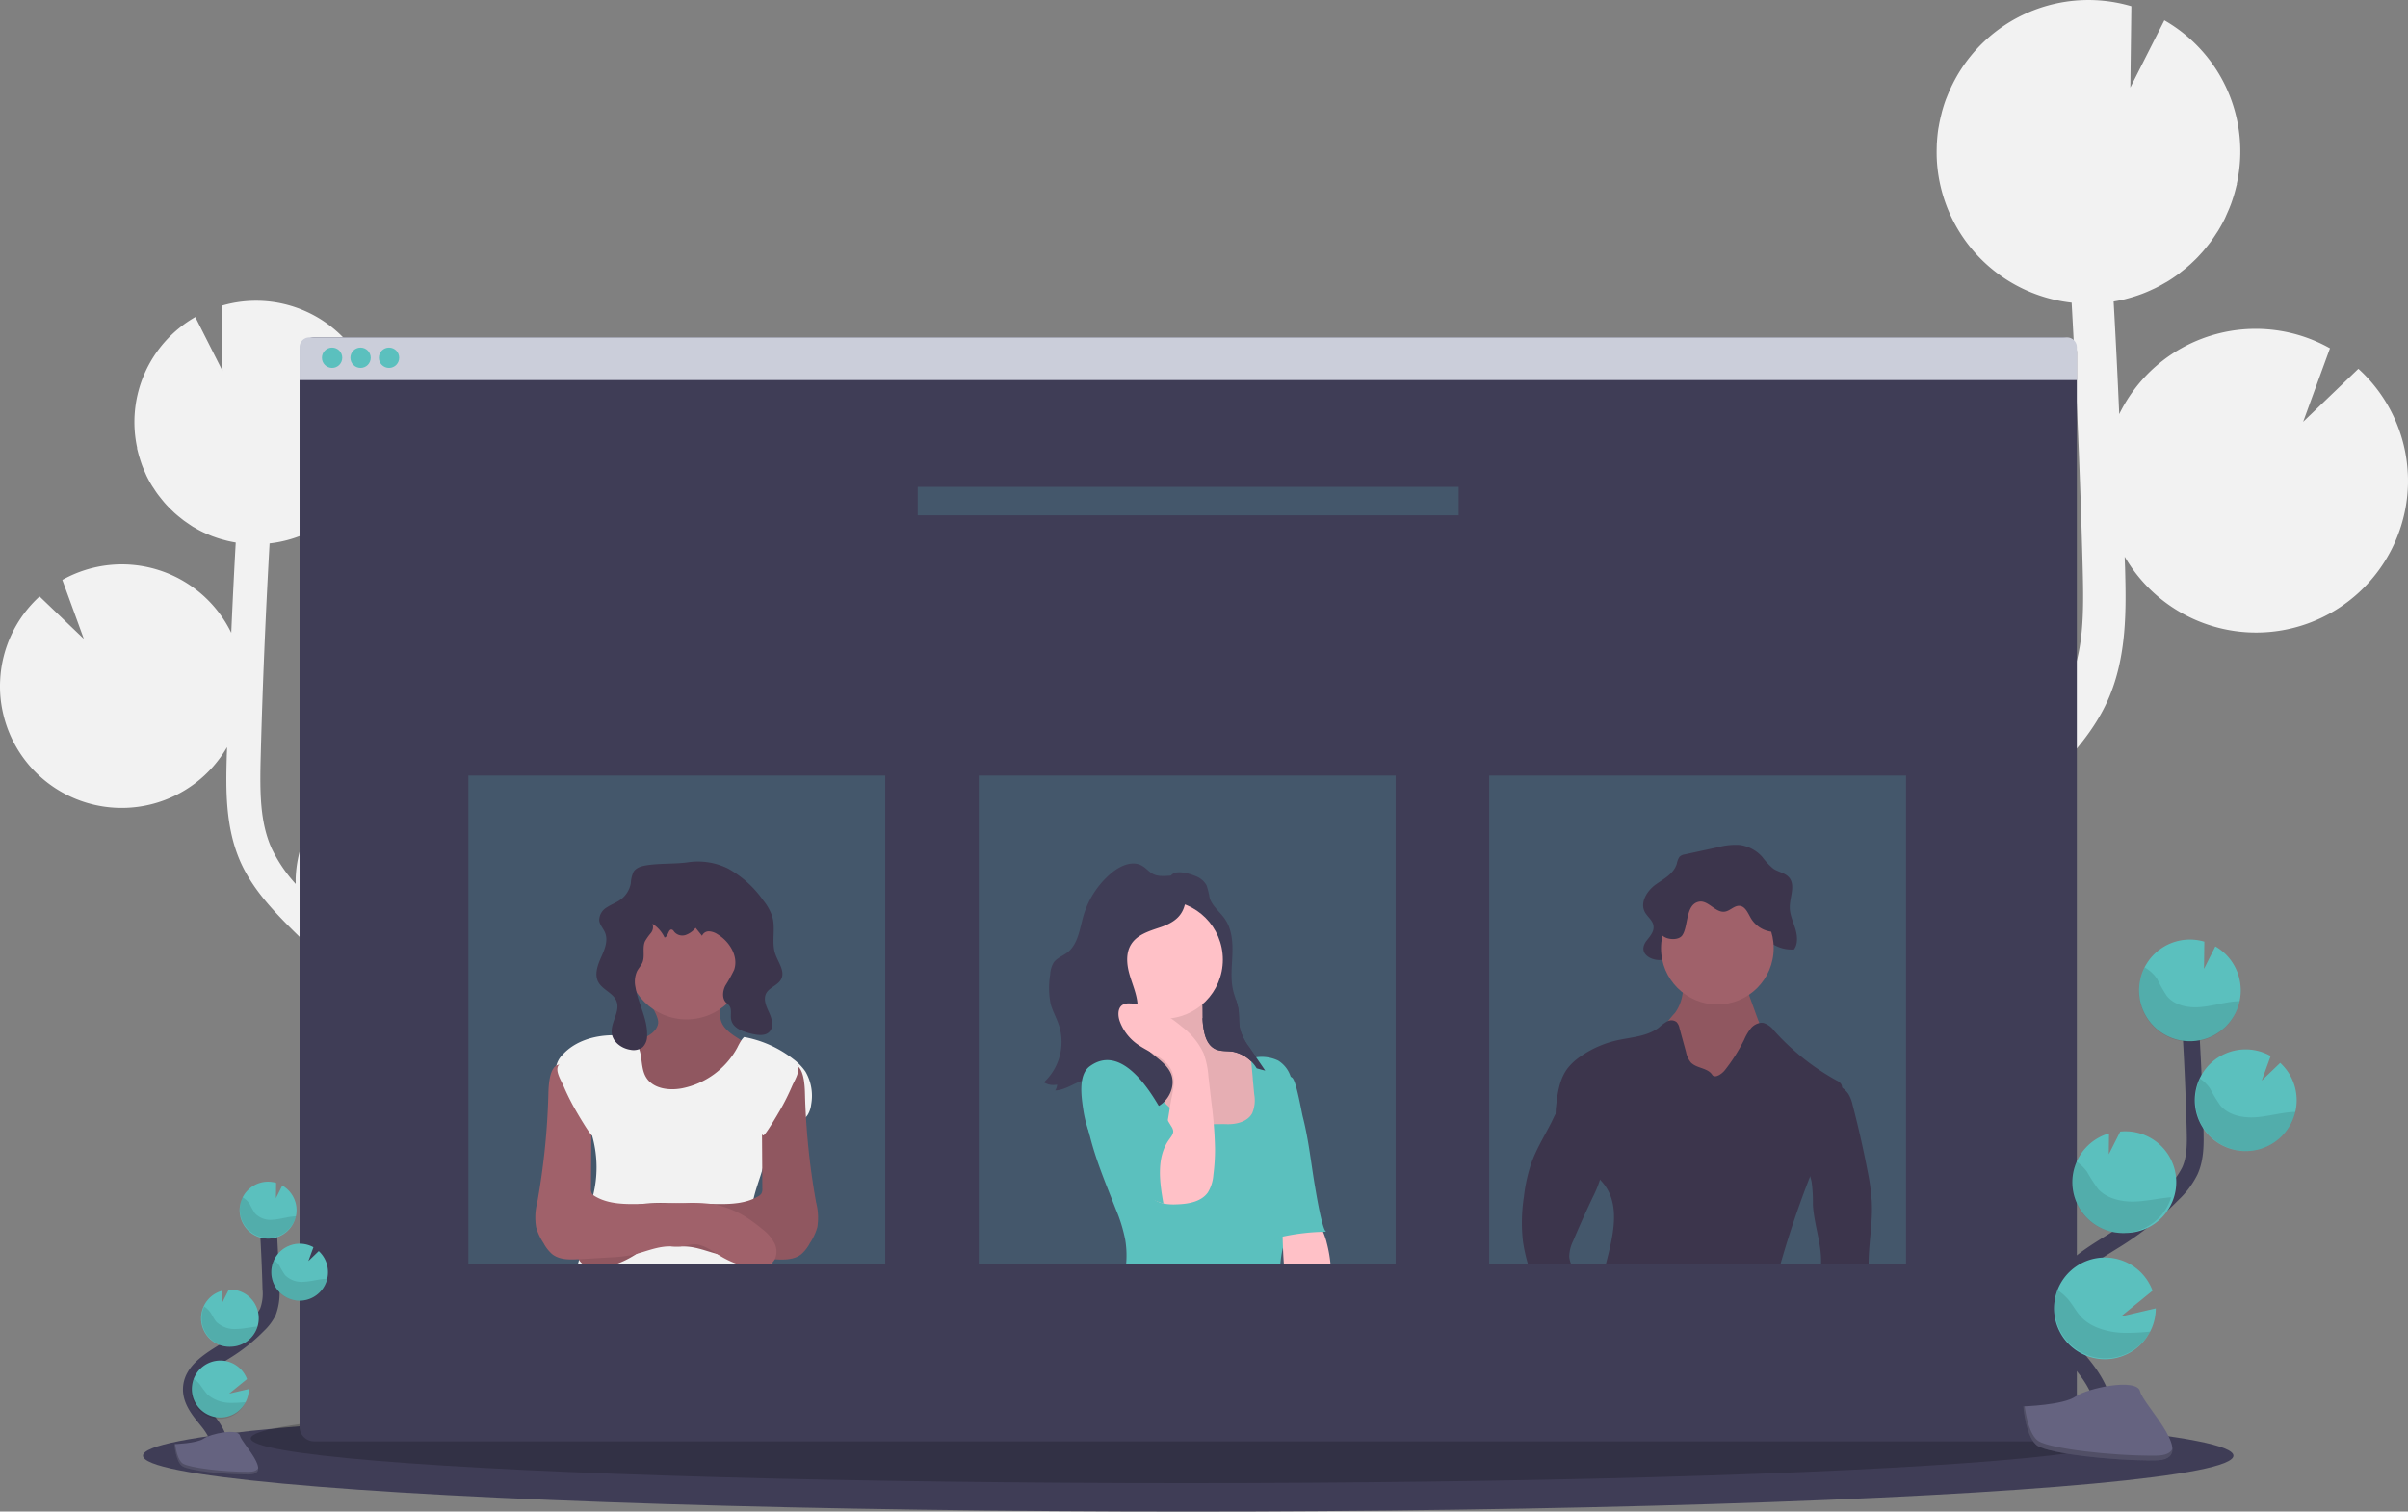 <svg xmlns="http://www.w3.org/2000/svg" width="572.88" height="359.669" viewBox="0 0 572.88 359.669"><rect x="0" y="0" width="572.88" height="359.669" fill="#808080" stroke="none"/><defs><style>.a{fill:#f2f2f2;}.b{fill:#3f3d56;}.c,.f{opacity:0.2;}.d{fill:#cbceda;}.e,.f{fill:#5bc0be;}.g{fill:#a0616a;}.h{opacity:0.1;}.i{fill:#3c354c;}.j{fill:#ffc1c7;}.k{fill:none;stroke:#3f3d56;stroke-miterlimit:10;stroke-width:4px;}.l{fill:#656380;}</style></defs><g transform="translate(0.023 -0.05)"><path class="a" d="M116.025,395.692l-3.043-1.892c-.29-.179-.576-.373-.866-.556a28.959,28.959,0,0,0,2.927-56.419l.15,11.93-6.555-12.98h-.082A28.964,28.964,0,0,0,78.28,363.352c-.029.556,0,1.1,0,1.645a34.636,34.636,0,0,1-5.723-8.452c-2.772-6.188-2.825-13.2-2.608-21.722.435-16.884,1.166-33.9,2.114-50.865a28.954,28.954,0,0,0,25.718-27.4c.039-.885.024-1.756,0-2.627a4.159,4.159,0,0,0-.034-.648c-.058-.842-.135-1.674-.266-2.5a2.2,2.2,0,0,0-.073-.4c-.116-.7-.261-1.384-.426-2.061-.063-.256-.126-.508-.194-.76-.2-.74-.426-1.451-.687-2.187-.087-.237-.184-.484-.281-.706-.2-.527-.426-1.05-.663-1.563-.126-.271-.247-.542-.377-.808-.039-.068-.063-.14-.1-.208h0a28.95,28.95,0,0,0-34-14.688l.194,15.529-6.483-12.83a28.819,28.819,0,0,0-13.812,31.209h-.058c.044.208.106.406.155.61.092.382.189.76.3,1.137q.21.726.45,1.451c.121.358.237.711.373,1.064.2.513.421,1.011.643,1.509.131.29.247.59.387.876q.552,1.122,1.2,2.192c.15.252.319.484.484.73.31.484.619.968.968,1.417.208.285.431.561.648.837.319.4.643.8.968,1.18.237.276.484.542.731.8.358.377.721.74,1.1,1.093.252.237.484.484.76.706.426.382.871.74,1.321,1.093.227.179.45.363.682.537q1.03.726,2.124,1.451c.135.082.285.15.421.232.614.358,1.234.7,1.872,1.011.276.135.556.256.837.382.522.232,1.05.46,1.592.668l.968.339c.532.179,1.074.348,1.621.484.319.087.643.179.968.256.59.14,1.195.256,1.8.363l.116.024q-.6,10.735-1.064,21.475a28.945,28.945,0,0,0-40.188-12.578l5.118,14.03L17.338,296.58a28.863,28.863,0,0,0-9.376,20,28.3,28.3,0,0,0,.735,7.978,28.95,28.95,0,0,0,53.245,7.886c0,.726-.048,1.451-.068,2.182-.194,7.518-.435,16.874,3.314,25.229,2.54,5.66,6.623,10.261,10.643,14.383,2.627,2.68,5.351,5.278,8.142,7.789a29.07,29.07,0,0,0,10.459,8.708c4.586,3.532,9.337,6.855,14.247,9.922l3.067,1.906c2.758,1.708,5.583,3.464,8.35,5.288-.484-.048-.968-.1-1.451-.126A28.974,28.974,0,0,0,90.133,426.6l18.093,14.722-19.9-4.615a28.974,28.974,0,0,0,41.552,26.047l-1.345,1.669q-1.335,1.659-2.637,3.3c-11.775,14.915-15.05,29.071-9.221,39.864l7.092-3.827c-5.675-10.508,2.859-23.957,8.452-31.04q1.277-1.611,2.593-3.241c7.523-9.347,16.047-19.942,15.839-32.936C150.32,416.95,131.327,405.165,116.025,395.692Z" transform="translate(-7.95 -154.612)"/><path class="a" d="M867.212,289.694,871,287.333c.363-.227.716-.484,1.079-.7a36.121,36.121,0,0,1-3.653-70.386l-.189,14.886,8.181-16.192h.1A36.139,36.139,0,0,1,914.3,249.356c.034.692,0,1.369,0,2.051a43.027,43.027,0,0,0,7.141-10.542c3.464-7.741,3.532-16.449,3.256-27.092-.542-21.069-1.451-42.3-2.637-63.458a36.119,36.119,0,0,1-32.085-34.189c-.048-1.1-.034-2.192,0-3.275a7.633,7.633,0,0,1,.044-.813c.068-1.05.169-2.09.324-3.111.024-.169.068-.334.092-.484q.222-1.306.537-2.574c.077-.314.155-.634.237-.968.256-.919.532-1.834.856-2.724.106-.3.232-.585.348-.88.261-.663.537-1.311.832-1.935.155-.334.3-.672.484-1.006.039-.082.077-.174.121-.256h0A36.09,36.09,0,0,1,936.267,79.78l-.242,19.351,8.089-16a35.931,35.931,0,0,1,17.228,38.935h.043c-.058.256-.14.484-.2.76-.116.484-.237.968-.368,1.417-.169.6-.363,1.195-.561,1.785-.15.445-.3.89-.484,1.33-.247.639-.522,1.263-.8,1.882-.165.363-.31.735-.484,1.093-.46.934-.968,1.848-1.495,2.733-.184.314-.4.61-.595.914-.387.6-.779,1.19-1.2,1.766-.261.358-.537.7-.808,1.045-.4.484-.8,1-1.224,1.476q-.44.484-.914,1c-.44.484-.9.919-1.364,1.359-.315.3-.624.6-.968.885-.537.484-1.089.919-1.655,1.359-.281.223-.556.46-.847.672-.856.629-1.737,1.229-2.651,1.785-.169.1-.353.189-.527.29q-1.142.677-2.332,1.263c-.344.169-.7.314-1.045.484-.653.3-1.311.576-1.984.832-.4.15-.793.29-1.19.426-.668.227-1.34.431-2.022.619-.4.111-.8.223-1.214.324-.74.174-1.49.319-2.25.45l-.15.029q.755,13.4,1.33,26.8a36.1,36.1,0,0,1,50.139-15.675l-6.381,17.494,13.135-12.612a35.993,35.993,0,0,1,11.761,24.925,35.29,35.29,0,0,1-.914,9.951,36.119,36.119,0,0,1-66.433,9.84c0,.9.063,1.819.087,2.724.242,9.381.542,21.054-4.131,31.475-3.169,7.068-8.268,12.8-13.309,17.944q-4.92,5.022-10.159,9.719a36.255,36.255,0,0,1-13.062,10.851c-5.723,4.407-11.65,8.553-17.774,12.385l-3.827,2.375c-3.44,2.129-6.962,4.32-10.421,6.594.61-.058,1.209-.126,1.829-.155A36.148,36.148,0,0,1,899.475,328.2L876.9,346.582l24.833-5.752a36.153,36.153,0,0,1-51.8,32.539c.561.7,1.117,1.393,1.679,2.085,1.108,1.379,2.216,2.753,3.295,4.117,14.688,18.6,18.776,36.284,11.5,49.733l-8.844-4.775c7.078-13.111-3.57-29.888-10.551-38.7-1.059-1.34-2.143-2.69-3.232-4.044-9.385-11.659-20.024-24.876-19.763-41.088C824.421,316.21,848.146,301.508,867.212,289.694Z" transform="translate(-429.226 -78.25)"/><ellipse class="b" cx="248.665" cy="13.304" rx="248.665" ry="13.304" transform="translate(33.998 333.11)"/><ellipse class="c" cx="222.54" cy="10.643" rx="222.54" ry="10.643" transform="translate(59.638 331.659)"/><path class="b" d="M578.066,247.738v255.7a3.488,3.488,0,0,1-3.488,3.488H158.723a3.483,3.483,0,0,1-3.483-3.488v-255.7a3.483,3.483,0,0,1,3.483-3.488H574.564a3.488,3.488,0,0,1,3.5,3.488Z" transform="translate(-83.996 -163.916)"/><path class="d" d="M578.066,246.577v7.832H155.24v-7.832a2.327,2.327,0,0,1,2.327-2.327H575.739a2.327,2.327,0,0,1,2.327,2.327Z" transform="translate(-83.996 -163.916)"/><circle class="e" cx="2.419" cy="2.419" r="2.419" transform="translate(76.566 82.753)"/><circle class="e" cx="2.419" cy="2.419" r="2.419" transform="translate(83.339 82.753)"/><circle class="e" cx="2.419" cy="2.419" r="2.419" transform="translate(90.112 82.753)"/><rect class="f" width="128.686" height="6.773" transform="translate(218.319 115.892)"/><rect class="f" width="99.176" height="116.108" transform="translate(111.403 184.589)"/><rect class="f" width="99.176" height="116.108" transform="translate(232.833 184.589)"/><rect class="f" width="99.176" height="116.108" transform="translate(453.438 300.697) rotate(180)"/><path class="g" d="M322.014,572.569c-.3,1.746-2.022,2.845-3.653,3.527s-3.454,1.248-4.5,2.675c-1.408,1.935-.818,4.707.484,6.715a23.155,23.155,0,0,0,5.9,5.646,10.642,10.642,0,0,0,3.193,1.863,9.492,9.492,0,0,0,2.719.29,49.583,49.583,0,0,0,8.79-.789c3.72-.677,7.7-2.032,9.676-5.264,1.606-2.646,1.5-5.951,1.35-9.047a11.294,11.294,0,0,1-4.809-2.027c-1.761-1.093-3.662-2.366-4.233-4.354-.6-2.085.358-4.659-1.069-6.289-.968-1.1-2.608-1.234-4.069-1.272q-2.975-.077-5.946-.082c-1.364,0-4.412-.571-5.534.339C318.246,566.15,322.387,570.354,322.014,572.569Z" transform="translate(-165.46 -328.969)"/><path class="h" d="M322.014,572.569c-.3,1.746-2.022,2.845-3.653,3.527s-3.454,1.248-4.5,2.675c-1.408,1.935-.818,4.707.484,6.715a23.155,23.155,0,0,0,5.9,5.646,10.642,10.642,0,0,0,3.193,1.863,9.492,9.492,0,0,0,2.719.29,49.583,49.583,0,0,0,8.79-.789c3.72-.677,7.7-2.032,9.676-5.264,1.606-2.646,1.5-5.951,1.35-9.047a11.294,11.294,0,0,1-4.809-2.027c-1.761-1.093-3.662-2.366-4.233-4.354-.6-2.085.358-4.659-1.069-6.289-.968-1.1-2.608-1.234-4.069-1.272q-2.975-.077-5.946-.082c-1.364,0-4.412-.571-5.534.339C318.246,566.15,322.387,570.354,322.014,572.569Z" transform="translate(-165.46 -328.969)"/><circle class="g" cx="14.189" cy="14.189" r="14.189" transform="translate(149.124 214.225)"/><path class="a" d="M342.073,603.938a6.116,6.116,0,0,1-.8,2.419,4.134,4.134,0,0,1-.435.561,12.611,12.611,0,0,1-2.966,2.066c-2.9,1.766-6.159,4.064-6.7,7.426a25.442,25.442,0,0,1-.731,3.1c-.677,2.3-1.563,4.567-2.08,6.87a15.616,15.616,0,0,0-.431,4.078,12.374,12.374,0,0,0,.116,1.282c.46,3.261,2.133,6.188,4.1,8.969.213.3.426.6.643.895l.14.189H286.617c.077-.3.155-.585.227-.88a1.382,1.382,0,0,1,.034-.135c.46-1.843.861-3.7,1.142-5.563a35.414,35.414,0,0,0,.431-5.012c0-1.451.319-3.057,1.534-3.87.082-.3.16-.6.237-.89a27.648,27.648,0,0,0-.068-13.367c-.068-.271-.145-.542-.218-.813-.034-.121-.073-.242-.106-.363a39.629,39.629,0,0,1-1.026-3.923c-.285-1.582-.348-3.266-1.19-4.63s-2.308-2.163-3.609-3.087A8.273,8.273,0,0,1,282.3,597.7h0a3.813,3.813,0,0,1-.919-2.225,3.289,3.289,0,0,1,.053-.726,5.568,5.568,0,0,1,1.476-2.637c2.941-3.237,7.436-4.6,11.853-4.654h0c.682,0,1.359,0,2.032.058a5.722,5.722,0,0,1,2.279.513,3.459,3.459,0,0,1,1.137.939,5.631,5.631,0,0,1,.968,1.829,10.16,10.16,0,0,1,.387,1.635c.271,1.727.329,3.565,1.238,5.056,1.65,2.7,5.409,3.193,8.515,2.608a19.206,19.206,0,0,0,13.173-9.676,17.782,17.782,0,0,1,.968-1.756,4.388,4.388,0,0,1,.658-.779,27,27,0,0,1,11.79,5.322,12.878,12.878,0,0,1,2.8,2.9A11.465,11.465,0,0,1,342.073,603.938Z" transform="translate(-149.109 -341.087)"/><path class="g" d="M348.846,640.656a13.623,13.623,0,0,1-1.775,3.8,9.155,9.155,0,0,1-2.051,2.622c-1.717,1.35-4.093,1.321-6.289,1.195h-.174l-1.089-.063-6.246-.372a35.2,35.2,0,0,1-4.935-.527c-.435-.087-.866-.194-1.3-.31-2.419-.648-4.785-1.616-7.286-1.756-.726-.044-1.451,0-2.192,0h-.2a10.9,10.9,0,0,1-1.453-.1c-.791-.116-1.57-.367-2.378-.406-2.071-.106-3.9,1.137-5.665,2.269l-.484.3a21.77,21.77,0,0,1-4.006,1.993h-8.389a2.77,2.77,0,0,1-.392-.363,3.014,3.014,0,0,1-.377-.518c-.024-.044-.048-.087-.068-.131a4.412,4.412,0,0,1,0-3.73,7.3,7.3,0,0,1,1.224-1.838,16.934,16.934,0,0,1,1.771-1.664,25.258,25.258,0,0,1,11.18-5.805c.29-.053.585-.1.876-.14a38.833,38.833,0,0,1,6.289-.208l1.969.039,8.249.169h.227c3.314.063,6.8.087,9.792-1.234a11.5,11.5,0,0,0,1.113-.571,2.1,2.1,0,0,0,.769-.668,2.308,2.308,0,0,0,.227-1.258l-.029-4.354-.058-8.394h0q0-3.091-.039-6.178a4.243,4.243,0,0,1,1.185-3.517c1.2-1.514,4.141-6.86,6.221-6.947a1.675,1.675,0,0,1,1.04.29h0c1.771,1.18,1.78,5.655,1.824,7.165q.073,2.5.218,5a169.748,169.748,0,0,0,2.419,20.319A14.247,14.247,0,0,1,348.846,640.656Z" transform="translate(-154.431 -348.59)"/><path class="h" d="M348.846,640.656a13.623,13.623,0,0,1-1.775,3.8,9.155,9.155,0,0,1-2.051,2.622c-1.717,1.35-4.093,1.321-6.289,1.195h-.174l-1.089-.063-6.246-.372a35.2,35.2,0,0,1-4.935-.527c-.435-.087-.866-.194-1.3-.31-2.419-.648-4.785-1.616-7.286-1.756-.726-.044-1.451,0-2.192,0h-.2a10.9,10.9,0,0,1-1.453-.1c-.791-.116-1.57-.367-2.378-.406-2.071-.106-3.9,1.137-5.665,2.269l-.484.3a21.77,21.77,0,0,1-4.006,1.993h-8.389a2.77,2.77,0,0,1-.392-.363,3.014,3.014,0,0,1-.377-.518c-.024-.044-.048-.087-.068-.131a4.412,4.412,0,0,1,0-3.73,7.3,7.3,0,0,1,1.224-1.838,16.934,16.934,0,0,1,1.771-1.664,25.258,25.258,0,0,1,11.18-5.805c.29-.053.585-.1.876-.14a38.833,38.833,0,0,1,6.289-.208l1.969.039,8.249.169h.227c3.314.063,6.8.087,9.792-1.234a11.5,11.5,0,0,0,1.113-.571,2.1,2.1,0,0,0,.769-.668,2.308,2.308,0,0,0,.227-1.258l-.029-4.354-.058-8.394h0q0-3.091-.039-6.178a4.243,4.243,0,0,1,1.185-3.517c1.2-1.514,4.141-6.86,6.221-6.947a1.675,1.675,0,0,1,1.04.29h0c1.771,1.18,1.78,5.655,1.824,7.165q.073,2.5.218,5a169.748,169.748,0,0,0,2.419,20.319A14.247,14.247,0,0,1,348.846,640.656Z" transform="translate(-154.431 -348.59)"/><path class="i" d="M313.328,502.945c-1.229.184-2.588.513-3.256,1.558a7.574,7.574,0,0,0-.663,2.791,6.193,6.193,0,0,1-2.38,3.807c-1.016.75-2.245,1.171-3.295,1.872a3.564,3.564,0,0,0-1.838,3.106c.121,1.1,1,1.935,1.408,2.97.76,1.887-.135,3.991-.968,5.849s-1.616,4.044-.663,5.839c1.011,1.892,3.619,2.608,4.354,4.615.914,2.419-1.451,5-1.147,7.576.261,2.119,2.351,3.633,4.465,3.943a3.617,3.617,0,0,0,2.9-.629,3.8,3.8,0,0,0,1.045-2.791c.131-3.938-2.109-7.552-2.762-11.441a6.139,6.139,0,0,1,.353-3.812c.377-.731.968-1.33,1.3-2.09.653-1.582-.087-3.493.614-5.056a13.232,13.232,0,0,1,1.369-1.935,2.285,2.285,0,0,0,.4-2.23,7.814,7.814,0,0,1,2.878,3.27c.914-.184.89-2.148,1.785-1.867.252.082.4.348.561.556a2.52,2.52,0,0,0,2.68.706,5.268,5.268,0,0,0,2.361-1.7l1.529,1.9a1.746,1.746,0,0,1,1.679-1.064,4.035,4.035,0,0,1,1.984.682c2.9,1.737,5.08,5.293,3.967,8.486a35.281,35.281,0,0,1-2.1,3.778c-.648,1.3-.813,3.038.223,4.044a8.048,8.048,0,0,1,.668.61c.76.895.281,2.259.508,3.387.4,2.075,2.849,2.9,4.91,3.386,1.451.329,3.178.576,4.194-.484,1.113-1.161.614-3.062-.058-4.523s-1.451-3.149-.731-4.581,2.835-1.935,3.595-3.43c.968-1.9-.74-3.986-1.422-6.009-.934-2.767.106-5.873-.658-8.708a12.152,12.152,0,0,0-2.138-3.928,25.446,25.446,0,0,0-8.326-7.591,16.144,16.144,0,0,0-9.869-1.514C319.642,502.689,316.478,502.476,313.328,502.945Z" transform="translate(-159.362 -297.031)"/><path class="a" d="M379.149,618.121a1.171,1.171,0,0,1-.556-.769q-1.611-4.528-3.019-9.119a3.546,3.546,0,0,1-.227-1.7,3.3,3.3,0,0,1,1.3-1.766,19.35,19.35,0,0,1,5.3-3.106c1.393-.547,3.449-1.519,4.838-.634,1.722,1.1-.116,3.87-.745,5.322a55.2,55.2,0,0,1-2.9,5.805C382.8,612.736,379.59,618.3,379.149,618.121Z" transform="translate(-197.607 -347.907)"/><path class="g" d="M328.115,648.238a2.9,2.9,0,0,1-.455.648,1.481,1.481,0,0,1-.174.174,2.026,2.026,0,0,1-.218.189h-8.413a21.77,21.77,0,0,1-4.006-1.993l-.484-.3c-1.766-1.132-3.595-2.375-5.665-2.269-.808.039-1.587.29-2.38.406a10.889,10.889,0,0,1-1.451.1h-.2c-.731,0-1.451-.034-2.192,0-2.5.14-4.862,1.108-7.286,1.756-.431.116-.861.223-1.3.31a35.21,35.21,0,0,1-4.935.527l-7.334.435h-.174c-2.192.126-4.567.155-6.289-1.195a9.153,9.153,0,0,1-2.051-2.622,13.622,13.622,0,0,1-1.775-3.8,14.162,14.162,0,0,1,.276-5.917,170.414,170.414,0,0,0,2.627-25.321c.044-1.514.053-6,1.834-7.17a1.543,1.543,0,0,1,.672-.261h0a1.728,1.728,0,0,1,.358,0c2.08.087,5.017,5.433,6.221,6.947a4.243,4.243,0,0,1,1.185,3.517q0,2.98-.039,5.97v.271q-.034,6.357-.082,12.709a2.308,2.308,0,0,0,.227,1.258,1.382,1.382,0,0,0,.252.3,3.207,3.207,0,0,0,.518.363c3.217,1.9,7.17,1.877,10.9,1.8h.227l8.248-.169,1.969-.039a38.825,38.825,0,0,1,6.289.208c.29.039.585.087.876.14a22.777,22.777,0,0,1,8.853,4q1.21.856,2.351,1.809a10.075,10.075,0,0,1,2.995,3.5A4.412,4.412,0,0,1,328.115,648.238Z" transform="translate(-143.81 -348.552)"/><path class="a" d="M290.373,618.121a1.186,1.186,0,0,0,.556-.769q1.611-4.528,3.019-9.119a3.6,3.6,0,0,0,.223-1.7,3.3,3.3,0,0,0-1.3-1.766,19.226,19.226,0,0,0-5.293-3.106c-1.393-.547-3.445-1.519-4.838-.634-1.722,1.1.111,3.87.745,5.322a54.238,54.238,0,0,0,2.9,5.805C286.72,612.736,289.932,618.3,290.373,618.121Z" transform="translate(-149.444 -347.907)"/><path class="i" d="M827.747,508.017c2.878-.7,5.114,4.064,8.011,3.5,1.592-.31,2.82-2.2,4.431-2.056,1.833.16,2.617,2.666,3.556,4.5a8.315,8.315,0,0,0,8.1,4.712c1-1.316.808-3.338.3-4.983s-1.282-3.241-1.3-4.993c-.024-2.317,1.248-4.881.1-6.773-.885-1.451-2.695-1.567-4.025-2.462a16.675,16.675,0,0,1-2.641-2.816,8.733,8.733,0,0,0-5.385-2.83,15.929,15.929,0,0,0-5.128.542l-7.915,1.713a2.2,2.2,0,0,0-1.234.566,4.264,4.264,0,0,0-.639,1.621c-.75,2.458-3.1,3.609-5.022,4.973s-3.744,4.064-2.685,6.362c.6,1.3,2.013,2.1,2.162,3.565.131,1.306-.813,2.375-1.582,3.343-3.266,4.093,4.054,6.221,5.805,3.445C824.6,516.885,823.63,509.023,827.747,508.017Z" transform="translate(-425.068 -292.717)"/><path class="g" d="M828.745,566.054a23.434,23.434,0,0,0-2.133,2.627,6.042,6.042,0,0,0-.319,4.533,17.125,17.125,0,0,0,2.066,4.161,24.189,24.189,0,0,0,3.628,4.838,8.829,8.829,0,0,0,5.322,2.641,12.534,12.534,0,0,0,6.183-1.664,6.773,6.773,0,0,0,2.23-1.451,6.912,6.912,0,0,0,1.084-1.969l1.679-4.02a11.074,11.074,0,0,0,.968-3.086,11.4,11.4,0,0,0-.968-4.9l-3.072-8.452a2.854,2.854,0,0,0-.735-1.282,2.773,2.773,0,0,0-1.132-.484,32.854,32.854,0,0,0-5.936-.968c-1.49-.1-4.872-.629-6.173.213-1.195.779-.7,2.762-.837,4.044a10.242,10.242,0,0,1-1.853,5.22Z" transform="translate(-430.25 -325.012)"/><path class="h" d="M828.745,566.054a23.434,23.434,0,0,0-2.133,2.627,6.042,6.042,0,0,0-.319,4.533,17.125,17.125,0,0,0,2.066,4.161,24.189,24.189,0,0,0,3.628,4.838,8.829,8.829,0,0,0,5.322,2.641,12.534,12.534,0,0,0,6.183-1.664,6.773,6.773,0,0,0,2.23-1.451,6.912,6.912,0,0,0,1.084-1.969l1.679-4.02a11.074,11.074,0,0,0,.968-3.086,11.4,11.4,0,0,0-.968-4.9l-3.072-8.452a2.854,2.854,0,0,0-.735-1.282,2.773,2.773,0,0,0-1.132-.484,32.854,32.854,0,0,0-5.936-.968c-1.49-.1-4.872-.629-6.173.213-1.195.779-.7,2.762-.837,4.044a10.242,10.242,0,0,1-1.853,5.22Z" transform="translate(-430.25 -325.012)"/><circle class="g" cx="13.401" cy="13.401" r="13.401" transform="translate(395.147 212.252)"/><path class="i" d="M841.1,596.419c.029,3.7-1.388,7.257-2.854,10.643s-3.328,6.729-4.76,10.208c-.116.281-.227.566-.339.851q-3.7,9.55-6.541,19.395l-.14.484H784.913c1.9-7.257,3.522-14.513-1.026-19.521-.14-.155-.281-.315-.416-.484-2.975-3.585-4.311-8.476-7.847-11.524a8.7,8.7,0,0,1-2.259-2.274,4.131,4.131,0,0,1-.426-1.887,12.8,12.8,0,0,1,.106-1.722c.348-3.145.8-6.444,2.695-8.979a13.264,13.264,0,0,1,3.072-2.854,24.514,24.514,0,0,1,8.568-3.827c3.464-.793,7.286-.91,10.111-3.072a11.957,11.957,0,0,1,1.935-1.451l.194-.082a2.012,2.012,0,0,1,2.085.223,2.868,2.868,0,0,1,.7,1.451q.769,2.816,1.543,5.631a5.752,5.752,0,0,0,1.166,2.535c1.369,1.422,3.986,1.253,5.051,2.9.639,1,2.317-.164,3.048-1.093a41.031,41.031,0,0,0,4.572-7.228,11.611,11.611,0,0,1,1.693-2.82,3.831,3.831,0,0,1,1.867-1.132,2.516,2.516,0,0,1,1.074-.029,5.054,5.054,0,0,1,2.521,1.867,56.6,56.6,0,0,0,14.872,11.828,2.463,2.463,0,0,1,1.089.9,1.863,1.863,0,0,1,.184.779A1.462,1.462,0,0,1,841.1,596.419Z" transform="translate(-402.862 -337.304)"/><path class="i" d="M833.537,511.616c2.24-.484,3.977,2.733,6.231,2.351,1.238-.2,2.2-1.451,3.445-1.379,1.427.106,2.037,1.79,2.767,3.019a6.691,6.691,0,0,0,6.289,3.169,3.391,3.391,0,0,0,.232-3.348,10.724,10.724,0,0,1-1.016-3.353c0-1.563.968-3.285.077-4.557-.687-.968-2.095-1.055-3.13-1.655a13.105,13.105,0,0,1-2.056-1.892,7.155,7.155,0,0,0-4.185-1.9,14.235,14.235,0,0,0-3.986.363l-6.154,1.151a1.819,1.819,0,0,0-.968.377,2.666,2.666,0,0,0-.484,1.089c-.585,1.655-2.419,2.419-3.9,3.343s-2.9,2.733-2.09,4.277c.484.876,1.563,1.413,1.679,2.419.106.876-.629,1.6-1.229,2.245-2.535,2.748,3.154,4.18,4.523,2.313C831.094,517.576,830.335,512.293,833.537,511.616Z" transform="translate(-429.411 -296.999)"/><path class="i" d="M910.137,650.725H898.821c.184-4.635-1.7-9.342-1.935-14.068a34.813,34.813,0,0,0-.3-5.322,11.663,11.663,0,0,0-.363-1.34c-.286-.895-.634-1.775-.9-2.675a30.937,30.937,0,0,1-.822-9.332q.077-5.191.165-10.372c0-.9-.266-2.225.552-2.6,1.843-.851,3.759.837,5.452,1.935,1.016.677,2.177,1.209,3.164,1.935a5.912,5.912,0,0,1,1.5,1.5,8.409,8.409,0,0,1,1,2.608q2.056,7.852,3.58,15.834a51.384,51.384,0,0,1,.968,7.015C911.182,640.793,910.152,645.791,910.137,650.725Z" transform="translate(-465.606 -350.029)"/><path class="i" d="M768.524,654.038a8.713,8.713,0,0,0-.934,3.706,5.765,5.765,0,0,0,.387,1.684H757.726a37.819,37.819,0,0,1-1.161-5.322,39.973,39.973,0,0,1,.237-10.58,38.62,38.62,0,0,1,1.776-8.016c1.19-3.333,3.072-6.352,4.673-9.487.377-.73.721-1.553,1.122-2.279.861-1.592,1.974-2.762,4.19-1.693,5.51,2.656,7.876,11.959,6.342,17.377a.139.139,0,0,1,0,.044,26.819,26.819,0,0,1-1.635,4Q770.774,648.707,768.524,654.038Z" transform="translate(-394.277 -358.731)"/><path class="b" d="M588.5,508.243a4.9,4.9,0,0,1,2.588,2.2,20.6,20.6,0,0,1,.726,2.956c.634,2.046,2.54,3.386,3.725,5.177,1.606,2.419,1.795,5.5,1.684,8.4s-.484,5.863.242,8.684c.343,1.374.929,2.68,1.166,4.078.285,1.693.048,3.464.484,5.128a13.317,13.317,0,0,0,2.158,4.127l3.764,5.5A43.451,43.451,0,0,1,600.068,553a8.912,8.912,0,0,0,2.685,4.059l-2.719-3.29a7.8,7.8,0,0,0-2.027-1.935,11.022,11.022,0,0,0-3.3-.885,7.675,7.675,0,0,1-5.365-3.478c-1.408-2.583-.484-5.83-1.292-8.665-.576-2.071-2-3.778-2.975-5.684-2.221-4.32-2.085-9.414-2.782-14.223a43.821,43.821,0,0,1-.764-6.134c0-1.524.15-4.417,1.746-5.2C584.66,506.913,587.214,507.7,588.5,508.243Z" transform="translate(-304.054 -299.716)"/><path class="j" d="M575.118,571.248c.227,2.525.755,5.505,3.057,6.565,1.3.6,2.816.377,4.228.61a8.857,8.857,0,0,1,6.1,4.886,21.375,21.375,0,0,1,1.935,7.823c.363,3.362.484,7.015-1.369,9.85a11.37,11.37,0,0,1-6.725,4.407,18.766,18.766,0,0,1-15.66-2.9,34.864,34.864,0,0,1-5.762-5.694c-3.836-4.465-7.7-9.361-8.486-15.2a1.882,1.882,0,0,1,.484-1.858,2.027,2.027,0,0,1,1.234-.247l3.677.068a3.391,3.391,0,0,0,2.622-.7,3.192,3.192,0,0,0,.571-2.419q-.14-5.322-.281-10.667a1.534,1.534,0,0,1,.242-1.079,1.422,1.422,0,0,1,.847-.363c2.027-.344,4.146,0,6.13-.552,1.887-.518,4.838-2.685,6.236-.46C575.365,565.181,574.939,569.1,575.118,571.248Z" transform="translate(-289.011 -328.116)"/><path class="h" d="M575.118,571.248c.227,2.525.755,5.505,3.057,6.565,1.3.6,2.816.377,4.228.61a8.857,8.857,0,0,1,6.1,4.886,21.375,21.375,0,0,1,1.935,7.823c.363,3.362.484,7.015-1.369,9.85a11.37,11.37,0,0,1-6.725,4.407,18.766,18.766,0,0,1-15.66-2.9,34.864,34.864,0,0,1-5.762-5.694c-3.836-4.465-7.7-9.361-8.486-15.2a1.882,1.882,0,0,1,.484-1.858,2.027,2.027,0,0,1,1.234-.247l3.677.068a3.391,3.391,0,0,0,2.622-.7,3.192,3.192,0,0,0,.571-2.419q-.14-5.322-.281-10.667a1.534,1.534,0,0,1,.242-1.079,1.422,1.422,0,0,1,.847-.363c2.027-.344,4.146,0,6.13-.552,1.887-.518,4.838-2.685,6.236-.46C575.365,565.181,574.939,569.1,575.118,571.248Z" transform="translate(-289.011 -328.116)"/><circle class="j" cx="14.054" cy="14.054" r="14.054" transform="translate(262.793 214.332)"/><path class="e" d="M591.371,631a13.1,13.1,0,0,1-.4,1.7,39.889,39.889,0,0,1-1.548,3.817c-.223.518-.431,1.035-.61,1.567-.14.416-.261.842-.368,1.268s-.232,1-.319,1.509c-.131.75-.227,1.509-.3,2.269H551.145a22.861,22.861,0,0,0-.208-5.563,36.6,36.6,0,0,0-2.264-7.378c-2.337-5.989-4.949-12.095-6.386-18.34v-.024a36.451,36.451,0,0,1-.89-12.4c.029-.242.063-.484.1-.735a18.938,18.938,0,0,1,.353-1.867,10.289,10.289,0,0,1,2.337-4.731c1.645-1.771,4.427-2.646,6.56-1.514a6.645,6.645,0,0,1,2.724,3.232c.406.851.75,1.751,1.108,2.608a26.608,26.608,0,0,0,5.554,8.3,18.408,18.408,0,0,0,1.413,1.34c.489.426.914.784,1.393,1.151,1.553,1.195,3.425,2.709,5.452,2.762,1.176.034,2.375,0,3.59,0,1.064,0,2.138-.044,3.2,0,2.269.044,4.838-.6,5.936-2.588a7.936,7.936,0,0,0,.484-4.567q-.167-1.814-.339-3.633v-.189c-.077-.876-.16-1.742-.242-2.617h0c-.039-.421-.077-.847-.121-1.268h0l-.087-.939q.6-.068,1.219-.116a9.114,9.114,0,0,1,5.283.784,7.024,7.024,0,0,1,3.009,3.953,15.878,15.878,0,0,1,.755,3.628c.542,5.491-.334,11.03-.034,16.536C591.231,622.929,592.073,627.065,591.371,631Z" transform="translate(-283.243 -342.43)"/><path class="j" d="M650.026,685.43H638.933c-.092-1.258-.164-2.516-.208-3.778-.039-.871-.068-1.746-.082-2.617q-.073-3.522.058-7.025a15.844,15.844,0,0,0,7.136,2.037,13.667,13.667,0,0,1,2.419,3.836,18.621,18.621,0,0,1,.827,2.375.069.069,0,0,1,0,.034A31.752,31.752,0,0,1,650.026,685.43Z" transform="translate(-333.523 -384.733)"/><path class="e" d="M646.59,644.747a51.62,51.62,0,0,0-12.433,1.645,26.923,26.923,0,0,1,0-8.079l1.795-18.485c.131-1.369-.121-13.938,2.53-11.717.968.818,2.206,8.166,2.511,9.347.46,1.785.822,3.59,1.146,5.4.663,3.715,1.113,7.46,1.756,11.18C644.079,635.11,645.632,644.757,646.59,644.747Z" transform="translate(-331.059 -351.612)"/><path class="b" d="M555.144,508.009a2.418,2.418,0,0,0-.29-1.263,2.1,2.1,0,0,0-1.5-.793c-2.027-.314-4.252.484-6.086-.426-.968-.484-1.7-1.451-2.666-1.988-2.283-1.292-5.167,0-7.189,1.674a20.986,20.986,0,0,0-6.739,10.266c-.9,3.106-1.263,6.739-3.836,8.708-1.064.813-2.419,1.263-3.217,2.346a6,6,0,0,0-.852,2.9,19.086,19.086,0,0,0,.131,7.073c.484,1.708,1.379,3.256,1.935,4.935a13.1,13.1,0,0,1-3.57,13.633,4.247,4.247,0,0,0,3.145.547,2.7,2.7,0,0,1-.455,1.388c3.29-.106,6.149-3.309,9.366-2.608,2.458.532,3.827,3.067,5.66,4.789a8.5,8.5,0,0,0,8.994,1.833c2.966-1.316,4.765-5.06,3.507-8.05-1.451-3.386-5.849-4.746-7.383-8.108-1.185-2.608-.3-5.646-.561-8.5-.218-2.448-1.272-4.727-1.935-7.092s-.871-5.07.484-7.131c1.422-2.187,4.146-3.038,6.623-3.87C554.283,516.48,555.357,513.65,555.144,508.009Z" transform="translate(-272.941 -297.494)"/><path class="j" d="M570.622,594.035c.4-1.935.8-4.049.092-5.922-1.316-3.493-5.617-4.581-8.592-6.831a11.611,11.611,0,0,1-3.822-5.094c-.542-1.417-.614-3.386.716-4.1a3.227,3.227,0,0,1,1.659-.29c4.635.106,8.882,2.627,12.438,5.607a16.981,16.981,0,0,1,5.06,6.217,20.3,20.3,0,0,1,1.176,5.588l.726,6.289a98.6,98.6,0,0,1,.837,10.871,47.956,47.956,0,0,1-.392,6.236,9.339,9.339,0,0,1-1.321,4.185c-1.606,2.24-4.693,2.743-7.45,2.82a12.869,12.869,0,0,1-3.111-.2c-4.581-1-8.055-7.412-4.591-11.374,1.451-1.684,3.686-1.727,4.523-4.035C569.693,600.944,569.964,597.243,570.622,594.035Z" transform="translate(-291.873 -332.994)"/><path class="e" d="M557.485,609.547l3.614,5.907a2.7,2.7,0,0,1,.44,1.021c.1.769-.484,1.451-.929,2.075-3.116,4.257-2.322,10.111-1.384,15.3a27.774,27.774,0,0,1-19.09-22.481c-.455-3.091-1.19-8.181,1.553-10.193C548.3,596.33,554.384,604.486,557.485,609.547Z" transform="translate(-282.457 -347.403)"/><path class="b" d="M606.609,582.4c-1.413-.232-2.9,0-4.228-.61-2.3-1.06-2.83-4.04-3.057-6.565,0-.232-.034-.484-.044-.76a21.019,21.019,0,0,1,2.675-2.327,13.155,13.155,0,0,1,2.733-1.2l2.554-.9a14.636,14.636,0,0,1,.552,2.08c.285,1.693.048,3.464.484,5.128a13.317,13.317,0,0,0,2.158,4.127l3.764,5.5c-.682-.16-1.359-.343-2.032-.537A8.538,8.538,0,0,0,606.609,582.4Z" transform="translate(-313.216 -332.09)"/><path class="k" d="M108.232,732.287c1.451-2.666-.194-5.936-2.075-8.311s-4.165-4.838-4.117-7.881c.073-4.354,4.693-6.923,8.384-9.235a40.638,40.638,0,0,0,7.528-6.052,11.03,11.03,0,0,0,2.312-3.1,12.555,12.555,0,0,0,.7-5.5q-.247-9.318-.924-18.621" transform="translate(-56.532 -385.549)"/><path class="e" d="M139.308,665.981a6.773,6.773,0,0,0-3.386-5.563l-1.519,3.009.048-3.643a6.878,6.878,0,0,0-2.24-.271,6.773,6.773,0,1,0,7.1,6.468Z" transform="translate(-68.784 -378.279)"/><path class="e" d="M115.07,757.339a6.773,6.773,0,1,1,.329-5.467l-4.243,3.449,4.669-1.079A6.773,6.773,0,0,1,115.07,757.339Z" transform="translate(-56.656 -423.682)"/><path class="e" d="M114.053,726.146a6.773,6.773,0,0,1-2.153-13.319l-.039,2.8,1.538-3.043h0a6.773,6.773,0,0,1,7.116,6.488,6.7,6.7,0,0,1-.29,2.317,6.773,6.773,0,0,1-6.173,4.76Z" transform="translate(-58.991 -405.672)"/><path class="e" d="M148.367,703.551a6.773,6.773,0,1,1,3-12.709l-1.2,3.29,2.467-2.371a6.773,6.773,0,0,1,2.192,4.688,6.671,6.671,0,0,1-.169,1.872A6.773,6.773,0,0,1,148.367,703.551Z" transform="translate(-76.823 -394.025)"/><path class="h" d="M138.428,671.757c-1.567.169-3.091.658-4.664.755a5.072,5.072,0,0,1-4.3-1.5,21.008,21.008,0,0,1-1.253-2.211,4.838,4.838,0,0,0-1.713-1.611A6.773,6.773,0,1,0,139.2,671.7Q138.81,671.713,138.428,671.757Z" transform="translate(-68.818 -382.245)"/><path class="h" d="M148.267,707.676A6.773,6.773,0,0,1,141.808,698a5.017,5.017,0,0,1,1.364,1.364,22.2,22.2,0,0,0,1.345,2.245,5.562,5.562,0,0,0,4.5,1.577c1.64-.073,3.222-.542,4.838-.692.227,0,.455-.034.687-.039A6.773,6.773,0,0,1,148.267,707.676Z" transform="translate(-76.722 -398.15)"/><path class="h" d="M114.2,730.43a6.773,6.773,0,0,1-6.512-9.56,5.555,5.555,0,0,1,1.451,1.379c.527.745.856,1.606,1.451,2.293a6.3,6.3,0,0,0,4.8,1.684c1.732-.039,3.3-.45,4.973-.581a6.773,6.773,0,0,1-6.168,4.785Z" transform="translate(-59.136 -409.956)"/><path class="h" d="M114.877,761.969a6.781,6.781,0,0,1-12.38-5.539,6.7,6.7,0,0,1,1.49,1.33,29.522,29.522,0,0,0,1.819,2.419,8.457,8.457,0,0,0,5.626,1.979,29.022,29.022,0,0,0,3.445-.189Z" transform="translate(-56.463 -428.312)"/><path class="l" d="M93.67,785.481s5.36-.164,6.976-1.316,8.224-2.521,8.64-.677,8.055,9.192,2.008,9.221-14.059-.939-15.675-1.935S93.67,785.481,93.67,785.481Z" transform="translate(-52.212 -441.814)"/><path class="c" d="M111.4,795.144c-6.052.048-14.059-.968-15.67-1.935-1.229-.75-1.717-3.43-1.882-4.669H93.67s.339,4.325,1.935,5.322,9.622,1.969,15.675,1.935c1.746,0,2.346-.634,2.312-1.553C113.365,794.786,112.7,795.129,111.4,795.144Z" transform="translate(-52.212 -444.888)"/><path class="k" d="M1028.839,669.875c2.559-4.741-.343-10.551-3.686-14.784s-7.412-8.631-7.324-14.03c.126-7.741,8.345-12.322,14.91-16.424a72.511,72.511,0,0,0,13.391-10.769,19.311,19.311,0,0,0,4.117-5.505c1.359-3.029,1.321-6.473,1.234-9.792q-.43-16.574-1.64-33.12" transform="translate(-529.278 -329.725)"/><path class="e" d="M1084.014,551.934a12.061,12.061,0,0,0-6.028-9.9l-2.7,5.351.082-6.478a12.095,12.095,0,1,0,8.65,11.025Z" transform="translate(-550.964 -316.8)"/><path class="e" d="M1040.9,714.412a12.095,12.095,0,1,1,.581-9.724l-7.542,6.139,8.3-1.935a11.98,11.98,0,0,1-1.335,5.52Z" transform="translate(-529.391 -397.527)"/><path class="e" d="M1039.584,658.909a12.095,12.095,0,0,1-3.832-23.705l-.063,4.978,2.733-5.414h.034a12.095,12.095,0,1,1,1.127,24.131Z" transform="translate(-534.018 -365.478)"/><path class="e" d="M1099.984,618.607a12.095,12.095,0,1,1,5.322-22.6l-2.133,5.849,4.393-4.214a12.018,12.018,0,0,1,3.9,8.336,11.853,11.853,0,0,1-.31,3.328A12.094,12.094,0,0,1,1099.984,618.607Z" transform="translate(-565.115 -344.688)"/><path class="h" d="M1082.365,562.218c-2.787.3-5.5,1.171-8.3,1.345s-5.868-.484-7.639-2.671a31.783,31.783,0,0,1-2.235-3.933,8.561,8.561,0,0,0-3.038-2.859,12.095,12.095,0,1,0,22.578,8.016C1083.275,562.136,1082.82,562.17,1082.365,562.218Z" transform="translate(-550.942 -323.866)"/><path class="h" d="M1100.084,626.018a12.095,12.095,0,0,1-11.49-17.228,8.925,8.925,0,0,1,2.419,2.419,34.489,34.489,0,0,0,2.419,3.991c1.877,2.216,5.094,2.937,8.007,2.806s5.728-.968,8.635-1.229c.4-.034.808-.063,1.214-.073A12.1,12.1,0,0,1,1100.084,626.018Z" transform="translate(-565.215 -352.098)"/><path class="h" d="M1039.493,666.585a12.095,12.095,0,0,1-11.611-17.005,9.79,9.79,0,0,1,2.55,2.458,40.739,40.739,0,0,0,2.622,4.069c2.042,2.269,5.467,3.072,8.553,3,2.99-.068,5.868-.8,8.844-1.03A12.1,12.1,0,0,1,1039.493,666.585Z" transform="translate(-533.927 -373.155)"/><path class="h" d="M1041.013,722.695a12.095,12.095,0,0,1-22.022-9.855,12.1,12.1,0,0,1,2.651,2.361c1.146,1.4,1.906,2.99,3.232,4.3,2.472,2.419,6.458,3.42,10,3.512a52.58,52.58,0,0,0,6.134-.315Z" transform="translate(-529.502 -405.81)"/><path class="l" d="M1002.94,764.5s9.531-.3,12.4-2.341,14.663-4.49,15.38-1.209,14.325,16.323,3.561,16.405-25.007-1.674-27.876-3.42S1002.94,764.5,1002.94,764.5Z" transform="translate(-521.593 -429.818)"/><path class="c" d="M1034.478,781.717c-10.764.087-25.007-1.674-27.876-3.42-2.182-1.33-3.053-6.105-3.348-8.307h-.315s.6,7.687,3.469,9.434,17.116,3.507,27.876,3.42c3.111-.024,4.18-1.127,4.122-2.767C1037.976,781.083,1036.79,781.7,1034.478,781.717Z" transform="translate(-521.593 -435.312)"/></g></svg>